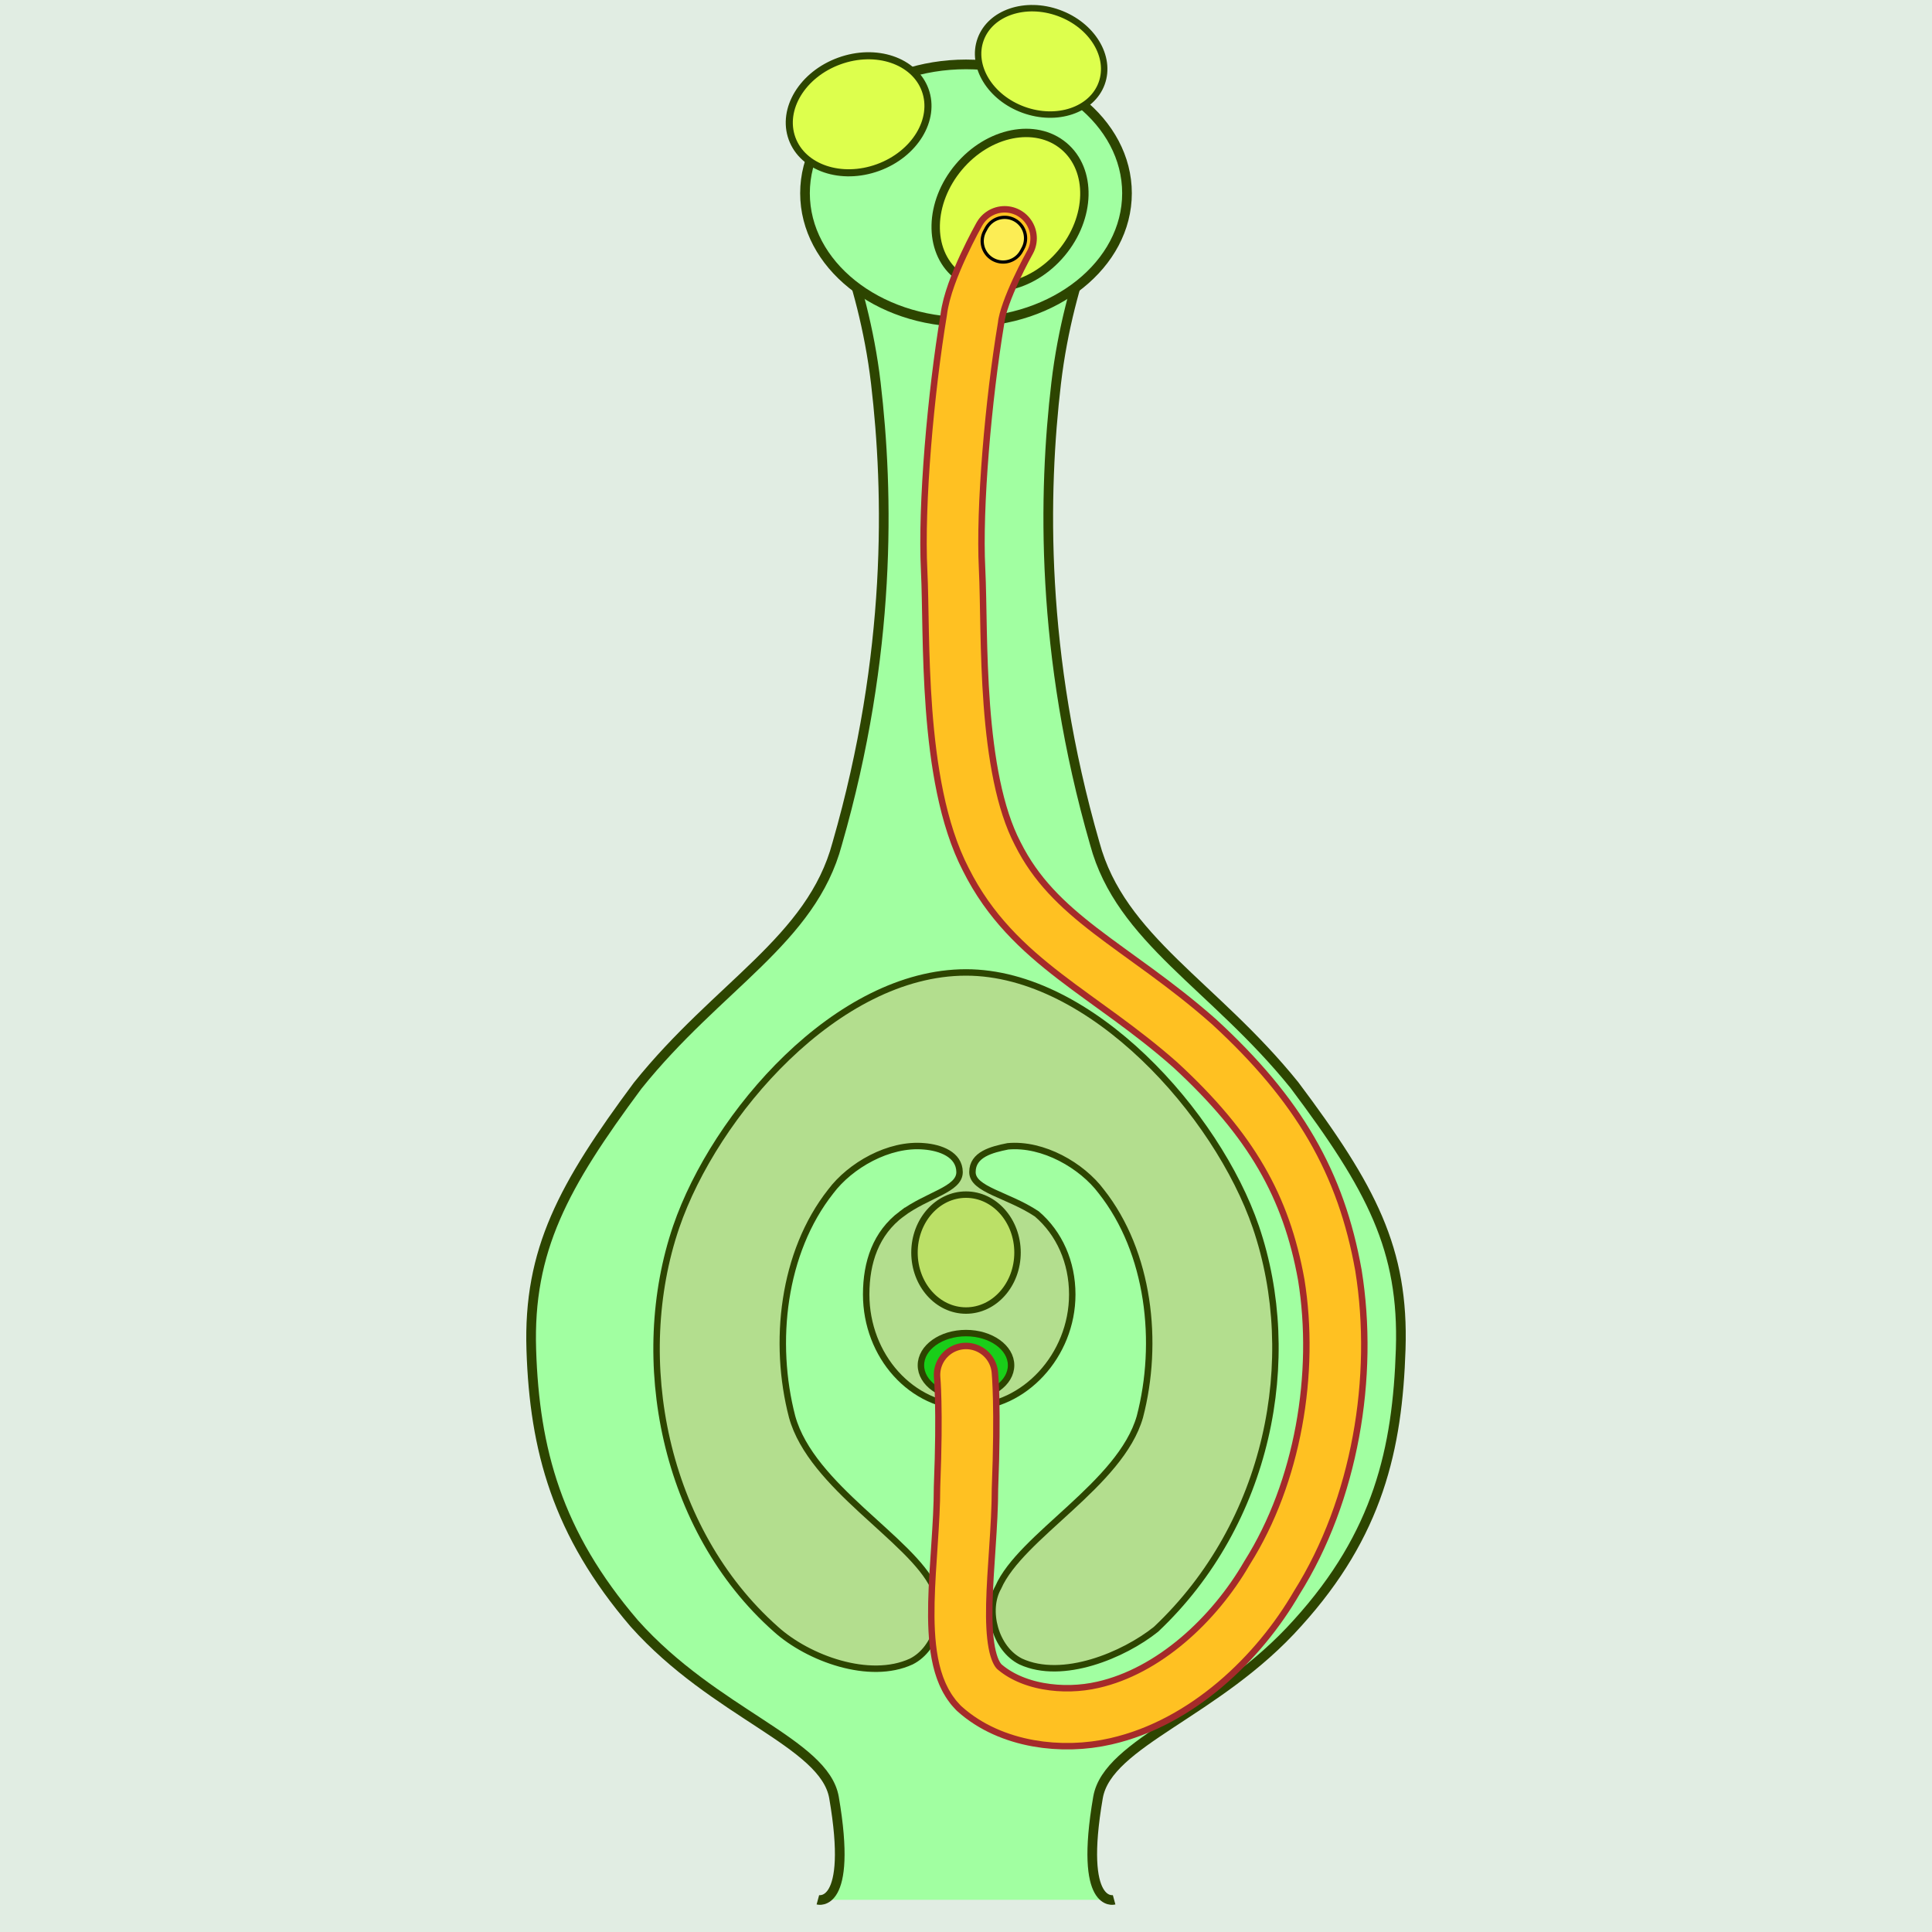 <?xml version="1.0" encoding="UTF-8" standalone="no"?>
<svg xmlns="http://www.w3.org/2000/svg" xmlns:xlink="http://www.w3.org/1999/xlink" id="svg4627" version="1.1" viewBox="-300 -300 600 600">
<style type="text/css">

#bg { fill: #e1ede3; }

#arr,
#griff {
  fill: #a1ffa1;
  stroke: #2d4500;
  stroke-width: 3;
}

.pollen,
.froemne,
.eggecelle,
.fruktknute {
stroke: #2d4500;
stroke-width: 2;
}

.pollen {fill: #ddff4d;}

.fruktknute {fill: #b3de8e;}

.froemne {fill: #bbe067;}

.eggecelle {
fill: #19ce19;
animation-name: egg;
animation-duration: 8s;
animation-timing-function: ease-in-out;
animation-iteration-count: infinite;
}

.centercross {
stroke: red;
stroke-width: 1;
stroke-dasharray: 10 10;
stroke-dashoffset: 5;
}

.pollenkornet_bane,
.pollenkornet_bane_omriss {
stroke: unset;
fill: none;
stroke-linecap: round;
animation-name: transport_path;
animation-duration: 10s;
animation-timing-function: ease-in;
animation-iteration-count: infinite;
stroke-dasharray: 700 1400;
}

.pollenkornet_omriss,
.pollenkornet_korn {
stroke: unset;
fill: none;
stroke-linecap: round;
animation-name: transport_path_korn;
animation-duration: 10s;
animation-timing-function: ease-in;
animation-iteration-count: infinite;
stroke-dasharray: 1 700;
}

.pollenkornet_omriss {
stroke-width: 14;
stroke: black;
}

.pollenkornet_korn {
stroke-width: 12;
stroke: #fced55;
}

.pollenkornet_bane_omriss {
stroke-width: 20;
stroke: brown;
}

.pollenkornet_bane {
stroke-width: 16;
stroke: #ffc122;
}

@keyframes transport_path {
0% {stroke-dashoffset: 750;}
70% {stroke-dashoffset: 0;}
90% {opacity:1;}
100% {stroke-dashoffset: 3; opacity:0;}
}

@keyframes transport_path_korn {
0% {stroke-dashoffset: 720;}
5% {stroke-dashoffset: 720;}
70% {stroke-dashoffset: 10;}
90% {}
100% {}
}

@keyframes egg {
0% {transform: scale(1);}
70% {transform: scale(1);}
70% {transform: scale(1.1);}
90% {}
100% {}
}
</style>

<defs id="defs4621">
  <ellipse class="pollen" id="def_pollen" rx="20" ry="16" cx="0" cy="0"></ellipse>
  <use id="def_pollen_1" xlink:href="#def_pollen" x="-10" y="-8" transform="rotate(20)"/>
  <use id="def_pollen_2" xlink:href="#def_pollen" x="-10" y="-8" transform="scale(1.3) rotate(-50)"/>
  <use id="def_pollen_3" xlink:href="#def_pollen" x="-10" y="-8" transform="scale(1.1) rotate(-20)"/>
  <ellipse class="froemne" id="def_froemne" rx="16" ry="18" cx="0" cy="0"></ellipse>
  <ellipse class="eggecelle" id="def_eggecelle" rx="14" ry="10" cx="0" cy="0"></ellipse>
  <g id="def_center" transform="translate(0,0)">
    <line id="def_center_v" class="centercross" x1="0" x2="0" y1="-300" y2="300"></line>
    <line id="def_center_h" class="centercross" x1="-300" x2="300" y1="0" y2="0"></line>
  </g>
</defs>
  
<g id="layer1">
  <rect id="bg" x="-300" y="-300" width="600" height="600"></rect>
  <path id="griff" d="m -46,290 c 0,0 11,3 5,-31.8 -3,-17 -37,-26 -62,-54 -24,-28 -31,-54 -32,-85 -1,-31 10,-51 33,-82 C -77,6 -48,-8 -40,-38 c 17,-59 16,-109 12,-143 -4,-34 -17,-59 -17,-59 h 90 c 0,0 -13,25 -17,59 -4,34 -5,84 12,143 8,29.714 37,44 62,75 24,32 34,51 33,82 -1,31 -7,57.4 -32,85 C 78,232 44,241 41,258.2 35,293 46,290 46,290"></path>
  <ellipse id="arr" rx="50" ry="40" cx="0" cy="-240"></ellipse>
  <use xlink:href="#def_pollen_1" x="30" y="-270"/>
  <use xlink:href="#def_pollen_2" x="30" y="-238"/>
  <use xlink:href="#def_pollen_3" x="-20" y="-260"/>
  <path id="fruktknute" class="fruktknute" d="m -20,77 c -8,6 -11,15 -11,25 0,19 14,35 32,35 17,0 32,-16 32,-35 0,-10 -4,-19 -11,-25 C 13,71 2,69.5 2,64 2,58.5 8,57 13,56 c 11,-1 23,6 29,14 15,19 18,47 12,70 -6,21 -37,37 -44,53 -4,7 -1,19 7,23 13,6 32,-2 42,-10 C 94,173 104,122 90,81 78,46 39,2 0,2 c -40,0 -78,44 -90,79 -14,41 -4,94 31,125 10,9 29,16 42,10 8,-4 11,-16 7,-23 -7,-15 -38,-31.3 -44,-53 -6,-23 -3,-51 12,-70 6,-8 18,-15 29,-14 5,0.4 10.94,2.5 11,8 0,5.5 -10,7 -18,13 z"></path>
  <use xlink:href="#def_froemne" x="0" y="89"/>
  <use xlink:href="#def_eggecelle" x="0" y="124"/>
  <path class="pollenkornet_bane_omriss" d="m 12,-226 c 0,0 -9,16 -10,25 -4,24 -7,58 -6,78 1,20 -1,64 12,89 13,26 37,35 63,58 25,23 37,44 42,72 5,31 -1,67 -18,94 -11,19 -30,37 -52,42 -13,3 -29,1 -39,-8 -10,-10 -4,-39 -4,-62 C 1,137 -0,127 -0,127" ></path>
  <path class="pollenkornet_bane" d="m 12,-226 c 0,0 -9,16 -10,25 -4,24 -7,58 -6,78 1,20 -1,64 12,89 13,26 37,35 63,58 25,23 37,44 42,72 5,31 -1,67 -18,94 -11,19 -30,37 -52,42 -13,3 -29,1 -39,-8 -10,-10 -4,-39 -4,-62 C 1,137 -0,127 -0,127" ></path>
  <path class="pollenkornet_omriss" d="m 12,-226 c 0,0 -9,16 -10,25 -4,24 -7,58 -6,78 1,20 -1,64 12,89 13,26 37,35 63,58 25,23 37,44 42,72 5,31 -1,67 -18,94 -11,19 -30,37 -52,42 -13,3 -29,1 -39,-8 -10,-10 -4,-39 -4,-62 C 1,137 -0,127 -0,127" ></path>
  <path class="pollenkornet_korn" d="m 12,-226 c 0,0 -9,16 -10,25 -4,24 -7,58 -6,78 1,20 -1,64 12,89 13,26 37,35 63,58 25,23 37,44 42,72 5,31 -1,67 -18,94 -11,19 -30,37 -52,42 -13,3 -29,1 -39,-8 -10,-10 -4,-39 -4,-62 C 1,137 -0,127 -0,127" ></path>
</g>
</svg>
